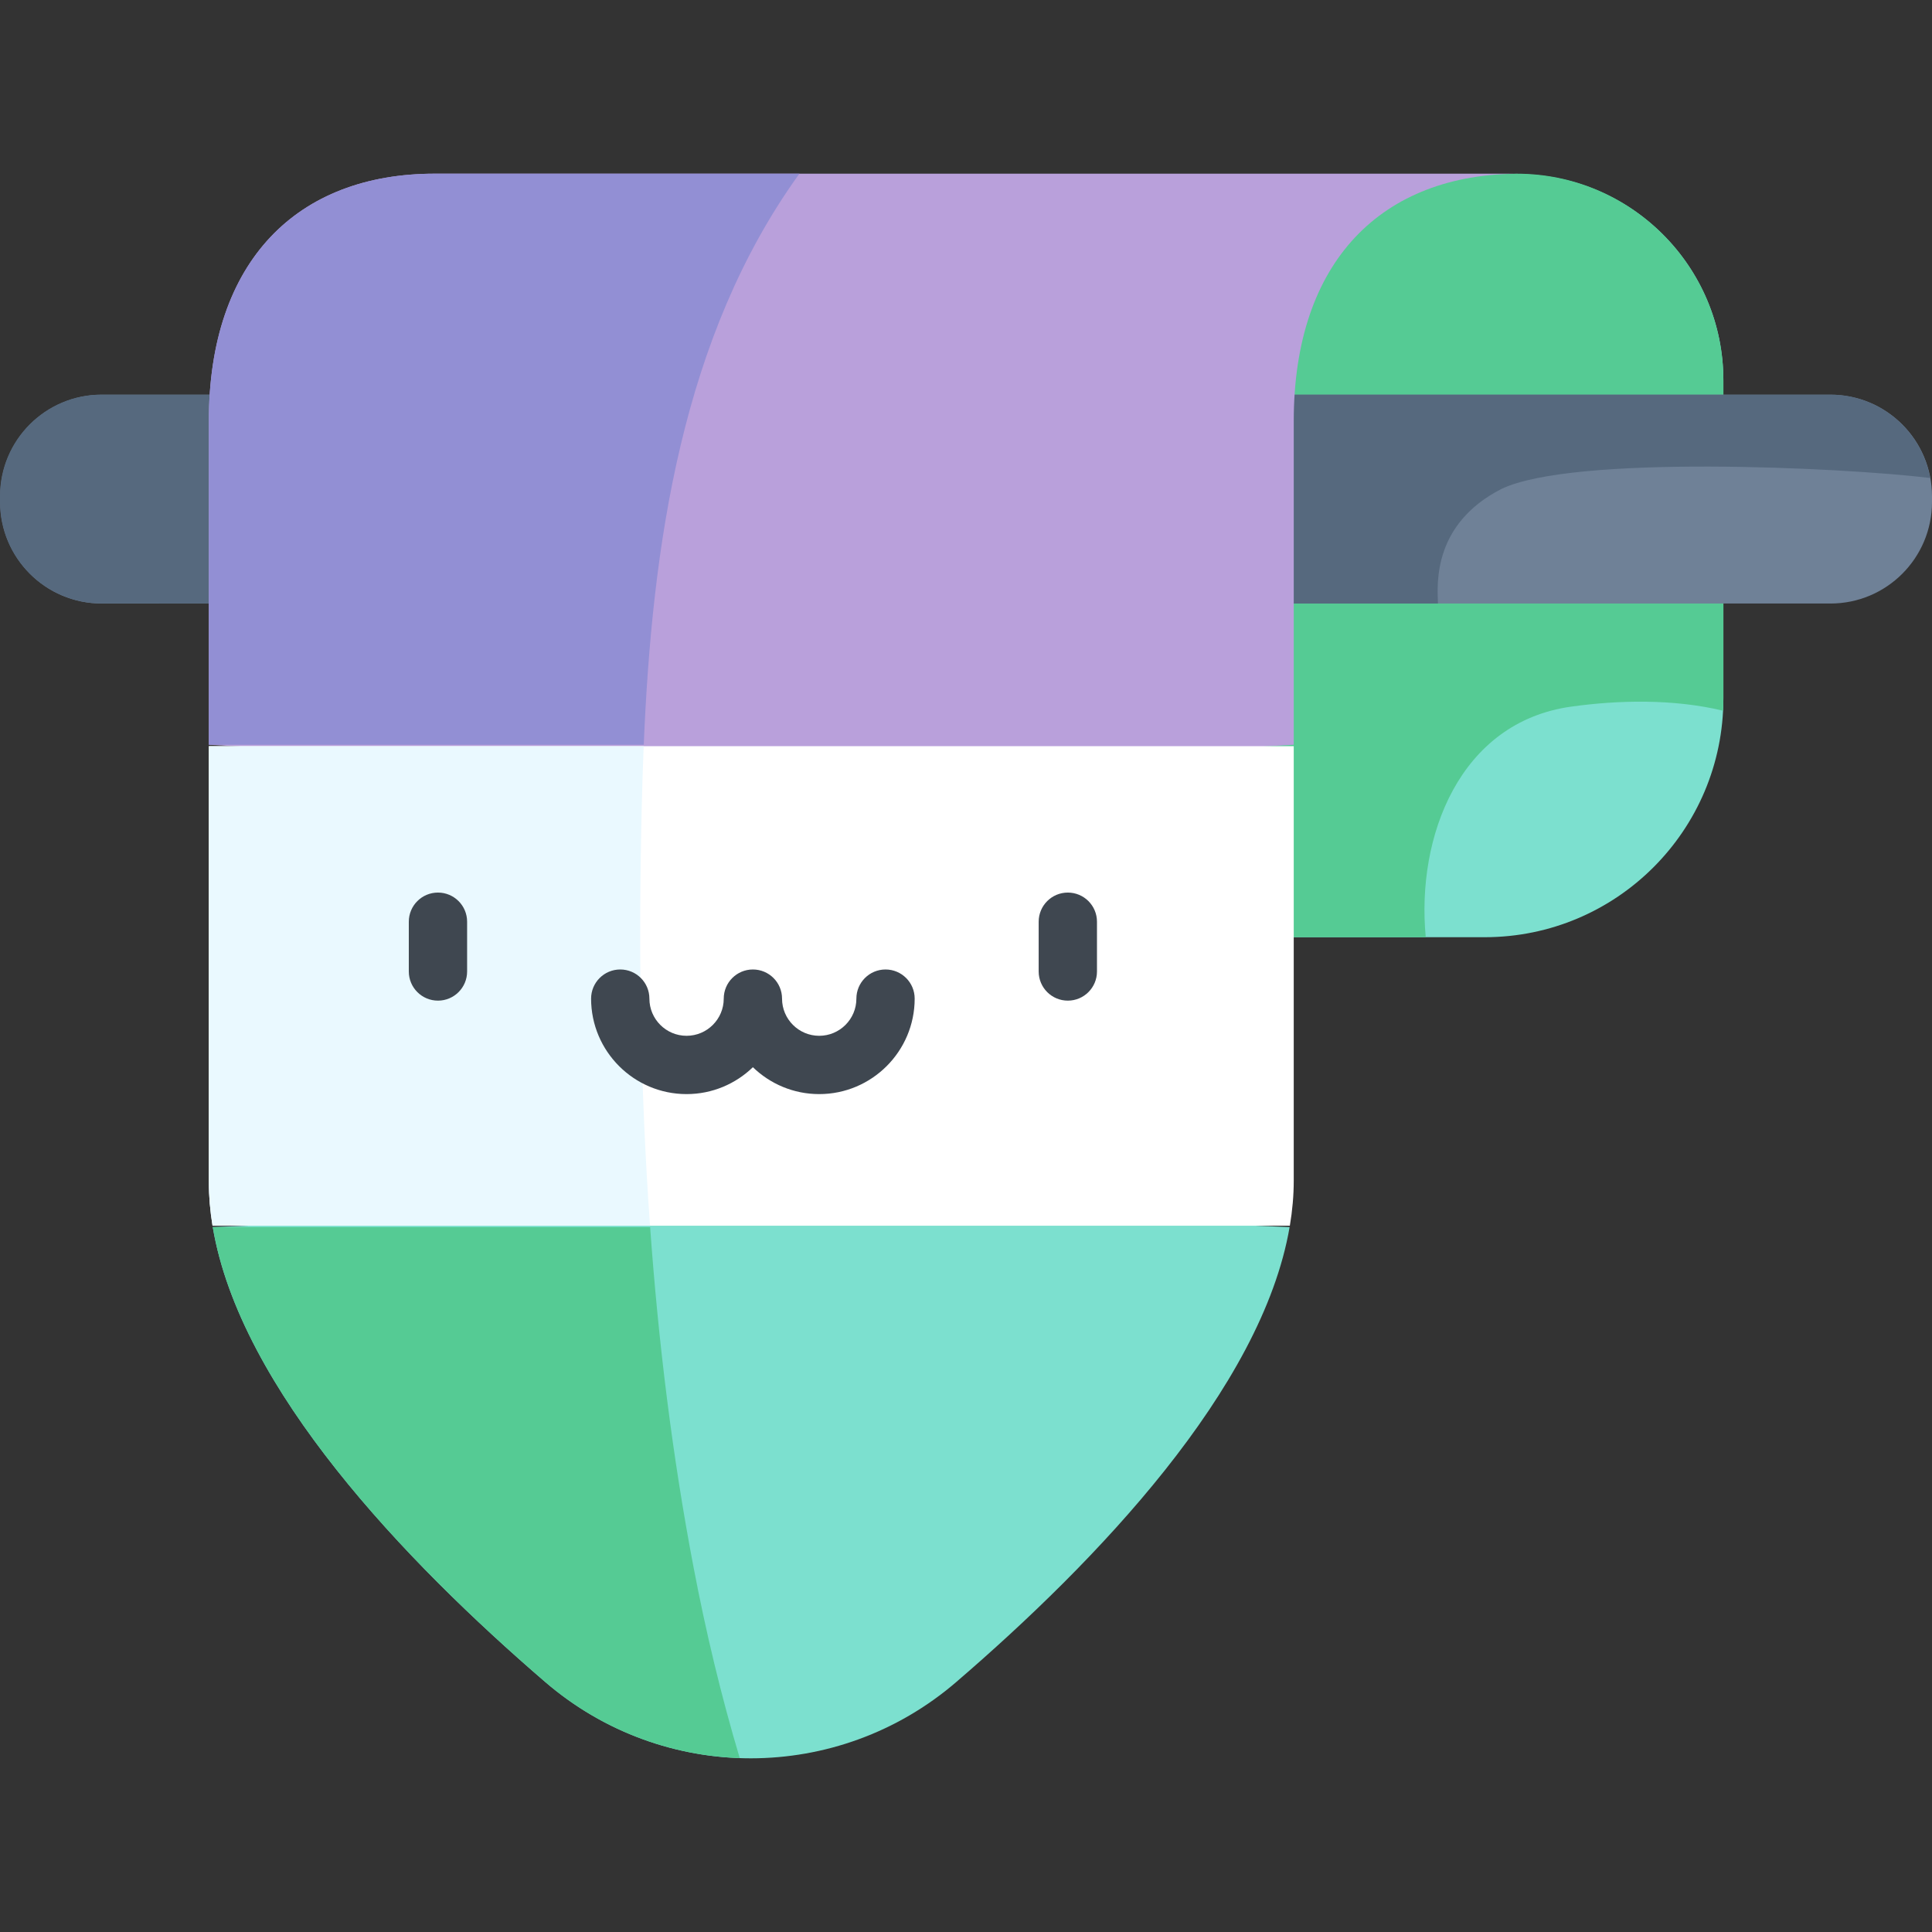 <svg id="Layer_1" enable-background="new 0 0 511.056 511.056" height="512" viewBox="0 0 511.056 511.056" width="512" xmlns="http://www.w3.org/2000/svg"><rect x="0" y="0" width="511.056" height="511.056" fill="#333333" stroke="none"/><path d="m269.217 247.912h123.51c34.874 0 63.144-28.271 63.144-63.144v-84.165c0-30.12-24.417-54.536-54.536-54.536h-9.584l-58.55 4.361z" fill="#7ce0cf"/><path d="m415.599 186.92c12.509-1.747 27.06-2.087 40.19 1.081.054-1.071.082-2.149.082-3.233v-84.165c0-30.12-24.538-54.658-54.658-54.658l-43.571 1.191-88.425 200.776h107.928c-2.547-26.597 8.953-56.871 38.454-60.992z" fill="#55cb94"/><path d="m.056 132.786v-1.513c0-14.835 12.026-26.86 26.86-26.86h457.279c14.835 0 26.86 12.026 26.86 26.86v1.513c0 14.835-12.026 26.86-26.86 26.86h-457.279c-14.834 0-26.86-12.026-26.86-26.86z" fill="#6f8197"/><path d="m397.101 129.365c18.881-9.143 90.246-5.729 113.462-2.927-2.268-12.539-13.23-22.052-26.423-22.052h-457.28c-14.835 0-26.86 12.026-26.86 26.86v1.513c0 14.835 12.026 26.86 26.86 26.86l353.516.025c-.226-5.505-1.251-21.017 16.725-30.279z" fill="#56697e"/><path d="m115.007 45.942c-36.298 0-59.765 22.973-59.765 65.45v85.609l143.915 8.2 143.066-8.2v-85.609c0-42.478 23.468-65.45 59.765-65.45z" fill="#b9a0db"/><path d="m211.462 45.941h-96.455c-36.298 0-59.765 22.973-59.765 65.45v85.609h115.043c2.205-52.596 10.028-107.97 41.177-151.059z" fill="#928fd4"/><path d="m144.218 444.917c31.277 26.928 77.443 26.927 108.733.014 37.1-31.909 80.801-77.536 88.182-120.336l-141.976-5.842-142.877 5.843c7.206 42.756 50.857 88.397 87.938 120.321z" fill="#7ce0cf"/><path d="m183.478 414.673c-5.676-29.745-9.335-59.846-11.506-90.077h-115.692c7.206 42.755 50.857 88.396 87.938 120.321 14.857 12.791 33.074 19.493 51.459 20.134-4.947-16.553-8.959-33.398-12.199-50.378z" fill="#55cb94"/><path d="m55.242 312.671c0 3.818.34 7.674.975 11.553h284.978c.668-3.988 1.028-7.951 1.028-11.876v-114.974h-286.981z" fill="#fff"/><path d="m169.736 214.232c.128-5.574.3-11.2.534-16.858h-115.028v115.297c0 3.818.34 7.674.975 11.553h115.728c-2.614-36.607-3.048-73.404-2.209-109.992z" fill="#eaf9ff"/><g fill="#3f4750"><path d="m234.243 256.448c-4.259 0-7.711 3.453-7.711 7.711 0 5.421-4.411 9.832-9.832 9.832s-9.832-4.41-9.832-9.832c0-4.259-3.452-7.711-7.711-7.711s-7.711 3.453-7.711 7.711c0 5.421-4.411 9.832-9.832 9.832s-9.832-4.41-9.832-9.832c0-4.259-3.452-7.711-7.711-7.711s-7.711 3.453-7.711 7.711c0 13.925 11.329 25.254 25.254 25.254 6.811 0 12.996-2.715 17.543-7.113 4.547 4.398 10.732 7.113 17.543 7.113 13.925 0 25.254-11.329 25.254-25.254 0-4.258-3.452-7.711-7.711-7.711z"/><path d="m115.85 236.105c-4.259 0-7.711 3.452-7.711 7.711v13.163c0 4.259 3.452 7.711 7.711 7.711s7.711-3.453 7.711-7.711v-13.163c0-4.259-3.452-7.711-7.711-7.711z"/><path d="m282.463 236.105c-4.259 0-7.711 3.452-7.711 7.711v13.163c0 4.259 3.452 7.711 7.711 7.711s7.711-3.453 7.711-7.711v-13.163c0-4.259-3.452-7.711-7.711-7.711z"/></g></svg>
